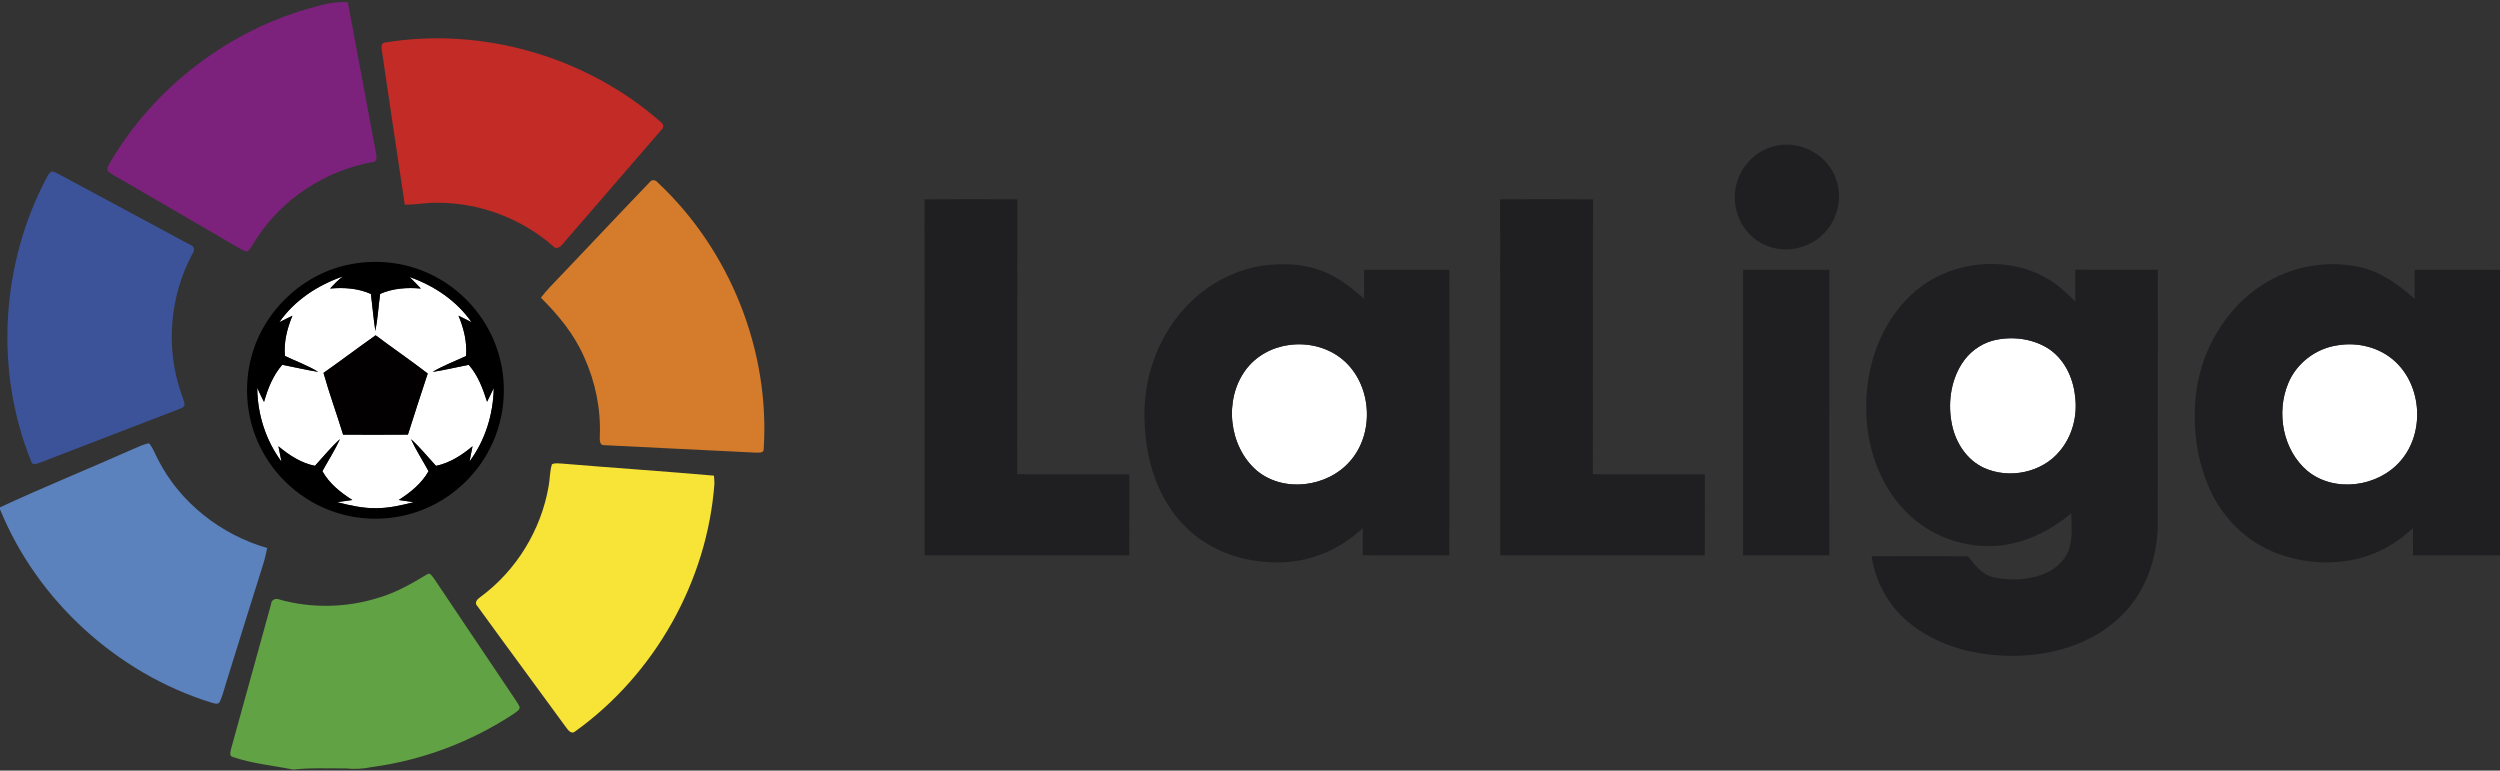<?xml version="1.0" encoding="UTF-8" ?>
<!DOCTYPE svg PUBLIC "-//W3C//DTD SVG 1.1//EN" "http://www.w3.org/Graphics/SVG/1.1/DTD/svg11.dtd">
<svg width="1142pt" height="352pt" viewBox="0 0 1142 352" version="1.1" xmlns="http://www.w3.org/2000/svg">
<rect x="0" y="0" width="1142" height="352" fill="#333333" stroke="none"/>
<g id="#ffffffff">
<path fill="#ffffff" opacity="1.00" d=" M 127.56 147.22 C 134.55 137.14 145.17 130.22 156.65 126.27 C 154.47 127.88 152.61 129.84 150.78 131.81 C 157.09 131.24 163.60 131.64 169.44 134.30 C 170.14 139.92 170.61 145.57 171.46 151.17 C 172.56 145.58 172.86 139.88 173.65 134.25 C 179.49 131.66 185.96 131.24 192.25 131.81 C 190.55 130.04 188.87 128.25 187.11 126.55 C 198.31 130.47 208.59 137.37 215.42 147.19 C 213.40 146.22 211.42 145.22 209.43 144.20 C 211.88 150.00 213.43 156.29 212.89 162.63 C 207.80 165.03 202.46 166.98 197.62 169.89 C 203.16 169.03 208.61 167.71 214.11 166.64 C 218.36 171.46 220.58 177.49 222.49 183.52 C 223.51 181.43 224.50 179.33 225.55 177.26 C 225.33 189.25 221.67 201.15 214.47 210.81 C 214.95 208.49 215.40 206.17 215.85 203.85 C 210.97 207.93 205.49 211.50 199.17 212.81 C 195.38 208.72 191.88 204.33 187.72 200.60 C 190.06 205.66 193.11 210.36 195.77 215.25 C 192.58 220.88 187.49 224.98 182.12 228.40 C 184.42 228.74 186.73 229.06 189.03 229.40 C 183.44 230.80 177.75 232.14 171.95 232.14 C 165.85 232.26 159.85 230.90 153.98 229.38 C 156.30 229.04 158.62 228.73 160.94 228.39 C 155.54 224.99 150.41 220.88 147.26 215.22 C 149.95 210.34 152.97 205.65 155.30 200.58 C 151.15 204.32 147.65 208.70 143.87 212.80 C 137.54 211.52 132.05 207.94 127.18 203.85 C 127.63 206.20 128.08 208.55 128.59 210.89 C 121.39 201.17 117.58 189.22 117.51 177.14 C 118.45 179.34 119.52 181.48 120.61 183.60 C 122.31 177.48 124.72 171.49 128.92 166.63 C 134.40 167.68 139.83 168.99 145.34 169.87 C 140.56 166.92 135.22 165.03 130.15 162.61 C 129.57 156.28 131.16 150.00 133.59 144.20 C 131.59 145.22 129.58 146.24 127.56 147.22 M 147.78 170.34 C 150.44 179.84 153.86 189.12 156.74 198.55 C 166.61 198.58 176.48 198.63 186.34 198.53 C 189.25 189.19 192.35 179.92 195.38 170.62 C 187.57 164.63 179.46 159.07 171.59 153.17 C 163.59 158.81 155.79 164.72 147.78 170.34 Z" />
<path fill="#ffffff" opacity="1.00" d=" M 910.44 155.55 C 918.59 153.51 927.67 154.48 934.96 158.78 C 942.70 163.40 947.00 172.22 947.89 180.97 C 949.09 189.81 946.70 199.18 940.90 206.04 C 932.79 215.95 917.73 218.99 906.21 213.69 C 898.55 210.16 893.52 202.47 891.75 194.40 C 889.70 184.92 890.86 174.45 896.14 166.17 C 899.38 161.02 904.54 157.12 910.44 155.55 Z" />
<path fill="#ffffff" opacity="1.00" d=" M 588.53 157.65 C 597.81 156.22 607.79 158.89 614.64 165.42 C 626.77 176.95 627.79 198.18 616.66 210.72 C 606.31 222.59 586.27 225.24 573.99 214.88 C 561.24 203.78 558.99 182.54 569.03 168.96 C 573.62 162.72 580.90 158.70 588.53 157.65 Z" />
<path fill="#ffffff" opacity="1.00" d=" M 1067.61 157.76 C 1076.90 156.14 1087.01 158.60 1094.02 165.06 C 1106.45 176.43 1107.66 197.84 1096.57 210.54 C 1086.33 222.48 1066.34 225.28 1053.97 215.07 C 1042.80 205.60 1039.70 188.50 1045.21 175.21 C 1048.95 165.97 1057.78 159.22 1067.61 157.76 Z" />
</g>
<g id="#7c227cff">
<path fill="#7c227c" opacity="1.00" d=" M 144.02 3.07 C 148.84 1.61 153.82 0.68 158.88 1.00 C 163.24 23.95 167.44 46.92 171.74 69.88 C 172.12 71.51 172.41 74.11 169.99 74.05 C 148.85 77.96 129.38 90.48 117.51 108.47 C 116.00 110.61 114.96 113.13 113.01 114.93 C 110.55 114.42 108.51 112.85 106.35 111.66 C 89.72 101.95 73.06 92.29 56.41 82.61 C 53.90 81.12 51.23 79.86 48.99 77.97 C 48.96 76.88 49.26 75.86 49.89 74.93 C 70.19 39.83 104.82 13.42 144.02 3.07 Z" />
</g>
<g id="#c32b26ff">
<path fill="#c32b26" opacity="1.00" d=" M 175.98 19.41 C 220.64 12.12 268.13 25.99 302.03 55.91 C 303.18 56.76 303.34 58.34 302.17 59.25 C 287.27 76.62 272.20 93.84 257.27 111.19 C 256.16 112.68 254.05 114.38 252.54 112.33 C 238.10 99.78 219.13 92.59 199.99 92.63 C 194.93 92.46 189.95 93.56 184.90 93.49 C 181.31 70.04 177.95 46.55 174.44 23.09 C 174.12 21.74 174.06 19.43 175.98 19.41 Z" />
</g>
<g id="#1f1e21ff">
<path fill="#1f1e21" opacity="1.00" d=" M 810.60 66.74 C 821.84 63.83 834.57 70.37 838.53 81.32 C 841.52 89.11 839.99 98.38 834.75 104.85 C 828.39 113.01 816.47 116.24 806.91 112.18 C 797.13 108.39 791.18 97.40 792.66 87.12 C 793.70 77.50 801.17 68.96 810.60 66.74 Z" />
<path fill="#1f1e21" opacity="1.00" d=" M 422.32 91.05 C 436.46 90.96 450.60 90.98 464.73 91.04 C 464.62 132.90 464.77 174.76 464.66 216.61 C 481.73 216.79 498.81 216.62 515.89 216.70 C 515.85 229.04 515.92 241.37 515.85 253.71 C 484.69 253.66 453.53 253.72 422.37 253.68 C 422.35 199.47 422.43 145.26 422.32 91.05 Z" />
<path fill="#1f1e21" opacity="1.00" d=" M 685.27 91.04 C 699.41 90.99 713.55 90.93 727.69 91.08 C 727.53 132.92 727.72 174.77 727.59 216.62 C 744.65 216.79 761.71 216.61 778.77 216.71 C 778.73 229.04 778.77 241.37 778.75 253.70 C 747.60 253.69 716.45 253.70 685.31 253.69 C 685.28 199.47 685.35 145.26 685.27 91.04 Z" />
<path fill="#1f1e21" opacity="1.00" d=" M 538.23 144.21 C 547.49 132.42 561.05 123.92 575.91 121.49 C 586.29 119.87 597.35 120.47 606.95 125.06 C 612.95 127.85 618.07 132.11 623.08 136.36 C 623.14 131.99 623.11 127.61 623.13 123.24 C 636.10 123.24 649.07 123.25 662.04 123.23 C 662.18 166.72 662.19 210.22 662.03 253.71 C 648.84 253.64 635.65 253.78 622.46 253.63 C 622.50 249.47 622.48 245.31 622.54 241.15 C 612.81 250.55 599.63 256.35 586.08 256.84 C 569.87 257.59 553.00 252.26 541.45 240.58 C 529.16 228.40 523.58 210.91 522.90 193.92 C 521.78 176.23 527.13 158.10 538.23 144.21 M 588.53 157.65 C 580.90 158.70 573.62 162.72 569.03 168.96 C 558.99 182.54 561.24 203.78 573.99 214.88 C 586.27 225.24 606.31 222.59 616.66 210.72 C 627.79 198.18 626.77 176.95 614.64 165.42 C 607.79 158.89 597.81 156.22 588.53 157.65 Z" />
<path fill="#1f1e21" opacity="1.00" d=" M 873.44 134.32 C 891.64 117.33 922.90 115.54 941.95 132.08 C 944.05 133.87 946.04 135.78 948.00 137.73 C 948.00 132.89 947.97 128.05 948.03 123.22 C 960.59 123.28 973.14 123.22 985.70 123.25 C 985.67 161.84 985.72 200.43 985.67 239.02 C 985.64 254.18 980.53 269.73 969.68 280.60 C 957.08 293.54 938.67 299.27 920.94 299.57 C 903.34 299.90 884.87 295.43 871.28 283.76 C 862.42 276.30 856.64 265.50 854.95 254.07 C 869.63 254.09 884.31 253.95 898.99 254.14 C 902.09 258.06 905.32 262.47 910.52 263.68 C 917.72 265.29 925.46 265.03 932.47 262.64 C 938.15 260.64 943.39 256.44 945.29 250.56 C 946.82 245.35 946.29 239.85 946.15 234.50 C 935.27 243.60 921.42 249.95 907.02 249.43 C 893.38 249.12 879.93 243.41 870.45 233.56 C 857.93 220.84 852.22 202.61 852.48 185.01 C 852.63 166.33 859.43 147.09 873.44 134.32 M 910.44 155.55 C 904.54 157.12 899.38 161.02 896.14 166.17 C 890.86 174.45 889.70 184.92 891.75 194.40 C 893.52 202.47 898.55 210.16 906.21 213.69 C 917.73 218.99 932.79 215.95 940.90 206.04 C 946.70 199.18 949.09 189.81 947.89 180.97 C 947.00 172.22 942.70 163.40 934.96 158.78 C 927.67 154.48 918.59 153.51 910.44 155.55 Z" />
<path fill="#1f1e21" opacity="1.00" d=" M 1033.25 130.25 C 1046.27 121.70 1062.76 118.64 1077.97 122.01 C 1087.60 124.12 1095.75 130.08 1103.00 136.52 C 1102.99 132.09 1102.99 127.66 1103.02 123.23 C 1116.01 123.30 1129.00 123.16 1142.00 123.30 L 1142.00 253.67 C 1128.75 253.71 1115.50 253.68 1102.25 253.70 C 1102.24 249.56 1102.24 245.42 1102.24 241.28 C 1097.78 245.34 1092.87 248.95 1087.39 251.49 C 1072.76 258.56 1055.30 258.41 1040.21 252.82 C 1026.27 247.65 1014.99 236.39 1009.11 222.80 C 1002.99 208.77 1001.30 192.93 1003.40 177.82 C 1006.27 158.79 1017.02 140.81 1033.25 130.25 M 1067.61 157.76 C 1057.78 159.22 1048.95 165.97 1045.21 175.21 C 1039.70 188.50 1042.80 205.60 1053.97 215.07 C 1066.34 225.28 1086.33 222.48 1096.57 210.54 C 1107.66 197.84 1106.45 176.43 1094.02 165.06 C 1087.01 158.60 1076.90 156.14 1067.61 157.76 Z" />
<path fill="#1f1e21" opacity="1.00" d=" M 796.24 123.24 C 809.37 123.25 822.50 123.23 835.64 123.25 C 835.62 166.73 835.62 210.21 835.63 253.69 C 822.50 253.70 809.38 253.68 796.25 253.70 C 796.24 210.21 796.25 166.73 796.24 123.24 Z" />
</g>
<g id="#3c5399ff">
<path fill="#3c5399" opacity="1.00" d=" M 23.48 78.39 C 24.85 78.24 26.03 79.26 27.24 79.76 C 47.14 90.54 67.14 101.12 87.03 111.91 C 88.94 112.49 88.96 114.54 87.92 115.92 C 77.62 135.07 75.54 158.49 82.58 179.09 C 83.21 181.04 84.12 182.94 84.33 185.01 C 83.84 186.40 82.17 186.56 81.04 187.18 C 60.02 195.20 39.05 203.34 18.06 211.42 C 16.77 211.81 14.74 212.73 14.29 210.81 C -2.67 169.18 0.42 120.19 21.61 80.63 C 22.05 79.72 22.67 78.97 23.48 78.39 Z" />
</g>
<g id="#d57c2cff">
<path fill="#d57c2c" opacity="1.00" d=" M 297.01 82.98 C 298.10 81.75 299.65 82.35 300.54 83.46 C 333.43 114.28 351.75 160.03 348.86 205.03 C 349.03 207.18 346.37 206.69 345.04 206.75 C 322.04 205.57 299.02 204.56 276.03 203.35 C 273.69 203.50 273.97 200.61 274.00 199.05 C 274.50 186.71 271.93 174.30 266.82 163.06 C 262.29 152.71 255.06 143.88 247.07 136.00 C 248.40 134.34 249.73 132.69 251.19 131.15 C 266.53 115.15 281.65 98.94 297.01 82.98 Z" />
</g>
<g id="#010000ff">
<path fill="#010000" opacity="1.00" d=" M 160.46 120.65 C 172.36 118.41 184.98 119.84 195.98 124.96 C 210.29 131.50 221.74 144.03 226.88 158.91 C 232.14 173.78 231.05 190.80 223.81 204.83 C 217.28 217.77 205.76 228.12 192.17 233.19 C 180.64 237.57 167.72 238.13 155.85 234.83 C 140.57 230.67 127.26 219.97 119.81 206.01 C 112.90 193.33 111.08 178.03 114.58 164.03 C 119.80 142.31 138.47 124.63 160.46 120.65 M 127.56 147.22 C 129.58 146.24 131.59 145.22 133.59 144.20 C 131.16 150.00 129.57 156.28 130.15 162.61 C 135.22 165.03 140.56 166.92 145.34 169.87 C 139.83 168.99 134.40 167.68 128.92 166.63 C 124.72 171.49 122.31 177.48 120.61 183.60 C 119.52 181.48 118.45 179.34 117.51 177.14 C 117.58 189.22 121.39 201.17 128.59 210.89 C 128.08 208.55 127.63 206.20 127.18 203.85 C 132.05 207.94 137.54 211.52 143.87 212.80 C 147.65 208.70 151.15 204.32 155.30 200.58 C 152.97 205.65 149.95 210.34 147.26 215.22 C 150.41 220.88 155.54 224.99 160.94 228.39 C 158.62 228.73 156.30 229.04 153.98 229.38 C 159.85 230.90 165.85 232.26 171.95 232.14 C 177.75 232.14 183.44 230.80 189.03 229.40 C 186.73 229.06 184.42 228.74 182.12 228.40 C 187.49 224.98 192.58 220.88 195.77 215.25 C 193.11 210.36 190.06 205.66 187.72 200.60 C 191.88 204.33 195.38 208.72 199.17 212.81 C 205.49 211.50 210.97 207.93 215.85 203.85 C 215.40 206.17 214.95 208.49 214.47 210.81 C 221.67 201.15 225.33 189.25 225.55 177.26 C 224.50 179.33 223.51 181.43 222.49 183.52 C 220.58 177.49 218.36 171.46 214.11 166.64 C 208.61 167.71 203.16 169.03 197.62 169.89 C 202.46 166.98 207.80 165.03 212.89 162.63 C 213.43 156.29 211.88 150.00 209.43 144.20 C 211.42 145.22 213.40 146.22 215.42 147.19 C 208.59 137.37 198.31 130.47 187.11 126.55 C 188.87 128.25 190.55 130.04 192.25 131.81 C 185.96 131.24 179.49 131.66 173.65 134.25 C 172.86 139.88 172.56 145.58 171.46 151.17 C 170.61 145.57 170.14 139.92 169.44 134.30 C 163.60 131.64 157.09 131.24 150.78 131.81 C 152.61 129.84 154.47 127.88 156.65 126.27 C 145.17 130.22 134.55 137.14 127.56 147.22 Z" />
</g>
<g id="#020001ff">
<path fill="#020001" opacity="1.00" d=" M 147.78 170.34 C 155.79 164.72 163.59 158.81 171.59 153.17 C 179.46 159.07 187.57 164.63 195.38 170.62 C 192.35 179.92 189.25 189.19 186.34 198.53 C 176.48 198.63 166.61 198.58 156.74 198.55 C 153.86 189.12 150.44 179.84 147.78 170.34 Z" />
</g>
<g id="#5b82bdff">
<path fill="#5b82bd" opacity="1.00" d=" M 61.07 205.01 C 63.33 204.00 65.61 202.98 68.05 202.46 C 69.91 204.63 70.86 207.39 72.17 209.90 C 82.19 229.62 100.91 244.23 122.05 250.34 C 121.61 252.44 121.17 254.55 120.57 256.61 C 114.77 274.92 109.12 293.27 103.39 311.60 C 102.42 314.65 101.72 317.81 100.34 320.71 C 99.32 322.14 97.64 321.13 96.31 320.88 C 53.36 307.45 17.03 274.33 0.00 232.65 L 0.00 231.75 C 20.14 222.38 40.77 214.05 61.07 205.01 Z" />
</g>
<g id="#f8e437ff">
<path fill="#f8e437" opacity="1.00" d=" M 252.13 212.09 C 253.61 211.34 255.31 211.75 256.90 211.78 C 279.97 213.72 303.07 215.25 326.13 217.28 C 326.25 218.49 326.32 219.71 326.35 220.94 C 323.06 265.49 299.10 307.99 262.83 334.04 C 261.22 335.61 259.56 333.70 258.68 332.40 C 245.20 313.85 231.50 295.44 218.06 276.86 C 216.41 275.23 218.20 273.57 219.55 272.63 C 235.86 260.63 247.15 242.13 250.60 222.19 C 251.25 218.84 251.08 215.35 252.13 212.09 Z" />
</g>
<g id="#61a244ff">
<path fill="#61a244" opacity="1.00" d=" M 195.15 262.32 C 196.45 261.43 197.35 263.19 198.06 263.99 C 210.67 282.69 223.18 301.47 235.79 320.17 C 236.39 321.05 236.91 321.98 237.38 322.94 C 237.44 324.44 235.88 325.10 234.91 325.91 C 215.42 338.81 193.02 347.28 169.86 350.39 C 165.94 351.18 161.95 351.46 157.96 351.00 C 149.95 351.07 141.91 350.62 133.95 351.54 C 124.69 349.65 115.14 348.86 106.17 345.72 C 104.53 345.27 105.38 343.19 105.57 342.02 C 111.69 320.07 117.68 298.07 123.79 276.11 C 123.84 273.83 126.11 273.04 127.95 273.96 C 142.65 277.99 158.49 277.61 173.02 273.02 C 180.95 270.70 188.13 266.56 195.15 262.32 Z" />
</g>
</svg>
